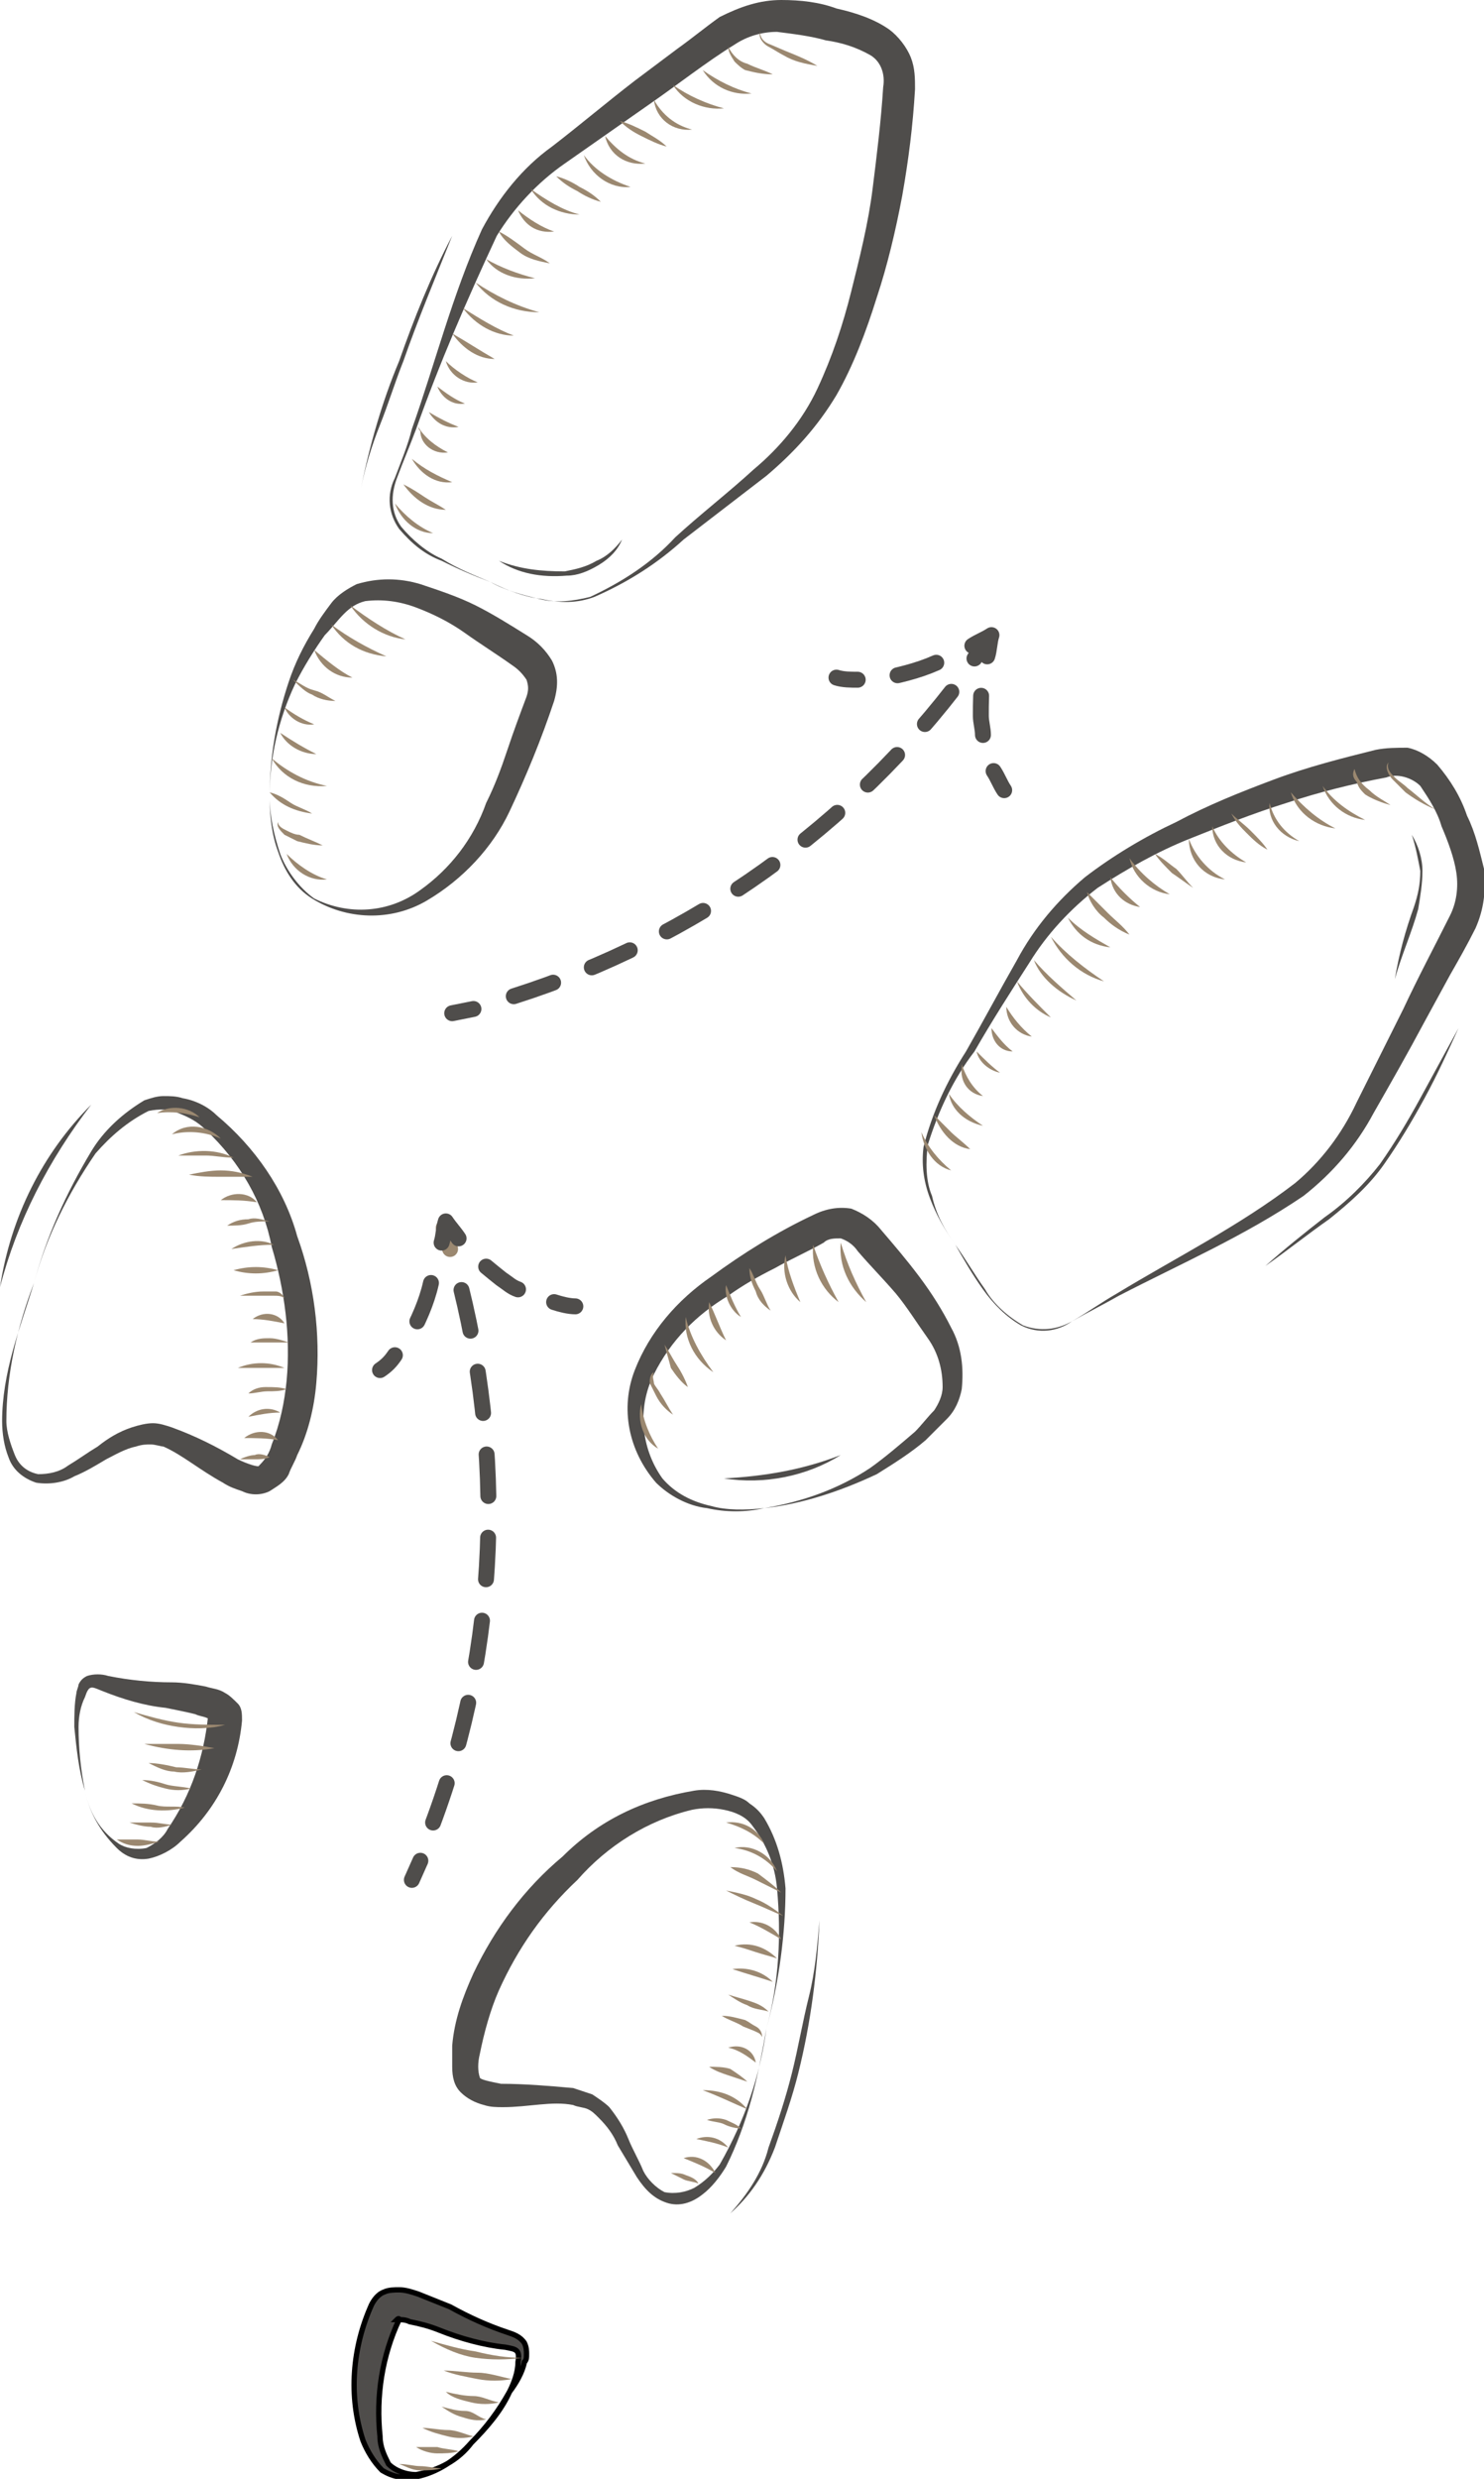 <?xml version="1.0" encoding="utf-8"?>
<!-- Generator: Adobe Illustrator 27.0.0, SVG Export Plug-In . SVG Version: 6.00 Build 0)  -->
<svg version="1.1" id="Слой_1" xmlns="http://www.w3.org/2000/svg" xmlns:xlink="http://www.w3.org/1999/xlink" x="0px" y="0px"
	 viewBox="0 0 69.9 116.7" style="enable-background:new 0 0 69.9 116.7;" xml:space="preserve">
<style type="text/css">
	.st0{fill:none;stroke:#4F4D4B;stroke-width:0.75;stroke-linecap:round;stroke-linejoin:round;}
	.st1{fill:none;stroke:#4F4D4B;stroke-width:0.75;stroke-linecap:round;stroke-linejoin:round;stroke-dasharray:1.96,1.96;}
	.st2{fill:none;stroke:#9B8870;stroke-width:0.75;stroke-linecap:round;stroke-linejoin:round;}
	.st3{fill:none;stroke:#4F4D4B;stroke-width:0.75;stroke-linecap:round;stroke-linejoin:round;stroke-dasharray:1.85,1.85;}
	.st4{fill:none;stroke:#4F4D4B;stroke-width:0.75;stroke-linecap:round;stroke-linejoin:round;stroke-dasharray:1.92,1.92;}
	.st5{fill:#4F4D4B;}
	.st6{fill:#4F4D4B;stroke:#000000;stroke-width:0.25;stroke-miterlimit:10;}
	.st7{fill:#9B8870;}
</style>
<g id="Слой_2_00000046312519882692534890000009745484702785892543_">
	<g id="Objects">
		<path class="st0" d="M19.4,88.5l0.4-0.9"/>
		<path class="st1" d="M20.4,85.8c3.1-8.3,3.4-17.4,1.1-26"/>
		<path class="st2" d="M21.2,58.8c-0.1-0.3-0.2-0.6-0.3-1"/>
		<path class="st0" d="M27.1,61.5c-0.3,0-0.7-0.1-1-0.2"/>
		<path class="st3" d="M24.4,60.7c-0.3-0.1-0.5-0.3-0.8-0.5c-0.5-0.4-1-0.8-1.4-1.2"/>
		<path class="st0" d="M21.6,58.3c-0.2-0.3-0.4-0.5-0.6-0.8c-0.1,0.3-0.1,0.7-0.2,1"/>
		<path class="st4" d="M20.3,60.4c-0.2,0.9-0.6,1.8-1.1,2.7"/>
		<path class="st0" d="M18.6,63.8c-0.2,0.3-0.4,0.5-0.7,0.7"/>
		<path class="st0" d="M21.3,47.7l1-0.2"/>
		<path class="st1" d="M24.2,46.9c8.5-2.7,15.9-8,21.2-15.1"/>
		<path class="st0" d="M45.9,31c0.2-0.3,0.4-0.6,0.5-0.8"/>
		<path class="st0" d="M47.3,37.2c-0.2-0.3-0.3-0.6-0.5-0.9"/>
		<path class="st3" d="M46.3,34.6c0-0.3-0.1-0.6-0.1-0.9c0-0.6,0-1.2,0.1-1.9"/>
		<path class="st0" d="M46.5,30.9c0.1-0.3,0.1-0.7,0.2-1c-0.3,0.2-0.6,0.3-0.9,0.5"/>
		<path class="st4" d="M44.1,31.2c-0.9,0.4-1.8,0.6-2.8,0.8"/>
		<path class="st0" d="M40.4,32c-0.3,0-0.7,0-1-0.1"/>
		<path class="st5" d="M36.1,95.5c0.6-2.2,0.7-4.4,0.5-6.6c-0.1-1.1-0.5-2.1-1.2-3c-0.3-0.4-0.8-0.6-1.3-0.7c-0.5-0.1-1-0.1-1.5,0
			c-2.1,0.5-4,1.7-5.4,3.3c-1.6,1.5-2.8,3.2-3.7,5.2c-0.4,0.9-0.7,2-0.9,3c-0.1,0.4-0.1,0.8,0,1.1c0,0.1,0.5,0.2,1,0.3
			c1.1,0,2.3,0.1,3.4,0.2c0.3,0.1,0.6,0.2,0.9,0.3c0.3,0.2,0.6,0.4,0.8,0.6c0.4,0.5,0.7,1,0.9,1.5c0.2,0.5,0.5,1,0.7,1.5
			c0.2,0.4,0.6,0.8,1,1c0.5,0.1,1,0,1.4-0.2c0.5-0.3,0.9-0.7,1.2-1.1C35.1,99.8,35.8,97.7,36.1,95.5z M36.1,95.5
			c-0.2,1.1-0.4,2.2-0.7,3.3c-0.3,1.1-0.7,2.2-1.2,3.2c-0.3,0.5-0.7,1-1.1,1.3c-0.5,0.4-1.1,0.6-1.7,0.4c-0.6-0.2-1-0.6-1.4-1.2
			c-0.3-0.5-0.6-1-0.9-1.5c-0.2-0.5-0.5-0.9-0.9-1.3c-0.2-0.2-0.3-0.3-0.5-0.4c-0.2-0.1-0.5-0.1-0.7-0.2c-1-0.2-2.1,0.1-3.3,0.1
			c-0.3,0-0.6,0-0.9-0.1c-0.4-0.1-0.8-0.3-1.1-0.6c-0.3-0.3-0.4-0.7-0.4-1.2c0-0.3,0-0.7,0-1c0.1-1.2,0.5-2.3,1-3.4
			c1-2.1,2.4-4,4.2-5.5c1.7-1.7,3.8-2.7,6.2-3.1c0.6-0.1,1.2,0,1.8,0.2c0.3,0.1,0.6,0.2,0.8,0.4c0.3,0.2,0.5,0.4,0.7,0.7
			c0.6,1,0.9,2.1,1,3.3C37,91,36.7,93.3,36.1,95.5z"/>
		<path class="st6" d="M22.2,115c0.7-0.7,1.3-1.5,1.8-2.4c0.2-0.4,0.4-0.9,0.4-1.4c0.1-0.6-0.1-0.6-0.6-0.7c-1-0.1-2.1-0.4-3.1-0.8
			c-0.5-0.2-0.9-0.3-1.4-0.4c-0.2-0.1-0.4-0.1-0.6-0.1c0,0,0,0,0,0s0.1-0.1,0.1,0c-0.8,1.7-1.1,3.6-0.9,5.5c0,0.5,0.2,0.9,0.4,1.3
			c0.3,0.3,0.8,0.5,1.3,0.5C20.7,116.3,21.6,115.8,22.2,115z M22.2,115c-0.7,0.8-1.6,1.4-2.6,1.6c-0.6,0.1-1.1,0-1.6-0.3
			c-0.4-0.4-0.7-0.9-0.9-1.4c-0.7-2.1-0.5-4.4,0.4-6.4c0.1-0.2,0.3-0.5,0.6-0.6c0.2-0.1,0.5-0.1,0.7-0.1c0.3,0,0.6,0.1,0.9,0.2
			c0.5,0.2,1,0.4,1.5,0.6c0.9,0.5,1.8,0.9,2.7,1.2c0.3,0.1,0.6,0.2,0.8,0.5c0.1,0.2,0.1,0.4,0.1,0.5c0,0.2,0,0.3-0.1,0.4
			c-0.1,0.5-0.4,1-0.7,1.4C23.6,113.5,22.9,114.3,22.2,115z"/>
		<path class="st7" d="M24.6,111c-0.7,0.1-1.5,0.1-2.2,0c-0.7-0.1-1.4-0.4-2.1-0.8c0.7,0.2,1.4,0.4,2.1,0.5
			C23.2,110.9,23.9,111,24.6,111z"/>
		<path class="st7" d="M24.1,112c-0.5,0.1-1.1,0.1-1.6,0c-0.5-0.1-1.1-0.2-1.6-0.4c0.5,0,1.1,0.1,1.6,0.1S23.6,111.9,24.1,112z"/>
		<path class="st7" d="M23.5,113.1c-0.4,0.1-0.9,0.1-1.3,0c-0.4-0.1-0.9-0.2-1.2-0.5c0.4,0.1,0.9,0.2,1.3,0.2S23,113,23.5,113.1z"/>
		<path class="st7" d="M22.9,113.9c-0.4,0.1-0.8,0-1.1-0.1c-0.4-0.1-0.7-0.3-1-0.5c0.4,0.1,0.7,0.2,1.1,0.2S22.5,113.8,22.9,113.9z"
			/>
		<path class="st7" d="M22.3,114.7c-0.4,0.1-0.8,0.1-1.2,0c-0.4-0.1-0.8-0.2-1.2-0.4c0.4,0,0.8,0.1,1.2,0.1S21.9,114.6,22.3,114.7z"
			/>
		<path class="st7" d="M21.6,115.4c-0.3,0.1-0.7,0.1-1,0.1c-0.3,0-0.7-0.1-1-0.3c0.3,0,0.7,0,1,0C20.9,115.3,21.3,115.3,21.6,115.4z
			"/>
		<path class="st7" d="M20.8,116.2c-0.3,0.1-0.7,0.1-1,0.1c-0.4,0-0.7-0.2-1-0.3c0.4,0,0.7,0.1,1,0.1S20.5,116.2,20.8,116.2z"/>
		<path class="st7" d="M36,86.8c-0.5-0.5-1.1-0.8-1.8-1C35,85.7,35.7,86.1,36,86.8z"/>
		<path class="st7" d="M36.6,88.1c-0.5-0.6-1.2-1-2-1.1C35.4,86.8,36.3,87.3,36.6,88.1z"/>
		<path class="st7" d="M36.8,89.1c-0.4-0.2-0.8-0.4-1.2-0.6s-0.8-0.3-1.2-0.6c0.5,0,0.9,0.1,1.3,0.3C36.1,88.5,36.5,88.8,36.8,89.1z
			"/>
		<path class="st7" d="M36.9,90.2c-0.5-0.2-0.9-0.4-1.4-0.6s-0.9-0.4-1.3-0.6c0.5,0.1,1,0.2,1.4,0.4C36.1,89.6,36.5,89.9,36.9,90.2z
			"/>
		<path class="st7" d="M36.8,91.3c-0.5-0.3-1-0.6-1.5-0.8C35.9,90.4,36.5,90.7,36.8,91.3z"/>
		<path class="st7" d="M36.6,92.2c-0.3-0.1-0.7-0.2-1-0.3s-0.6-0.2-1-0.3C35.4,91.4,36.1,91.7,36.6,92.2z"/>
		<path class="st7" d="M36.4,93.3c-0.6-0.2-1.3-0.4-1.9-0.6C35.2,92.6,35.9,92.8,36.4,93.3z"/>
		<path class="st7" d="M36.2,94.7c-0.3-0.1-0.7-0.1-1-0.3c-0.3-0.1-0.6-0.3-0.9-0.5c0.3,0.1,0.7,0.2,1,0.3
			C35.6,94.3,35.9,94.4,36.2,94.7z"/>
		<path class="st7" d="M35.9,95.9c-0.1-0.2-0.2-0.2-0.4-0.3L35,95.4c-0.3-0.2-0.7-0.3-1-0.5c0.4,0,0.7,0.1,1.1,0.2
			c0.2,0.1,0.3,0.2,0.5,0.3S35.9,95.7,35.9,95.9z"/>
		<path class="st7" d="M35.6,97.1c-0.4-0.3-0.8-0.6-1.3-0.7C34.9,96.2,35.5,96.5,35.6,97.1z"/>
		<path class="st7" d="M35.2,98c-0.3-0.1-0.6-0.2-0.9-0.3s-0.6-0.2-0.9-0.4c0.3,0,0.7,0,1,0.1C34.7,97.6,35,97.8,35.2,98z"/>
		<path class="st7" d="M35.2,99.3c-0.7-0.3-1.3-0.6-2.1-0.9C34,98.4,34.7,98.7,35.2,99.3z"/>
		<path class="st7" d="M34.9,100.2c-0.3,0-0.6-0.1-0.8-0.2s-0.5-0.1-0.8-0.2c0.3-0.1,0.6-0.1,0.9,0C34.4,99.9,34.7,100,34.9,100.2z"
			/>
		<path class="st7" d="M34.3,101.1c-0.5-0.2-1-0.3-1.5-0.4C33.3,100.5,33.9,100.6,34.3,101.1z"/>
		<path class="st7" d="M33.7,102.3c-0.5-0.3-1-0.5-1.5-0.7C32.8,101.4,33.4,101.7,33.7,102.3z"/>
		<path class="st7" d="M32.9,102.8c-0.2-0.1-0.5-0.1-0.7-0.2c-0.2-0.1-0.4-0.2-0.6-0.3c0.3,0,0.5,0,0.7,0.1
			C32.6,102.5,32.8,102.6,32.9,102.8z"/>
		<path class="st5" d="M1.6,60.4c0.6-2.2,1.5-4.2,2.7-6.2c0.6-1,1.5-1.8,2.5-2.4c0.3-0.1,0.6-0.2,0.9-0.2c0.3,0,0.6,0,0.9,0.1
			c0.6,0.1,1.2,0.4,1.6,0.8c1.8,1.5,3.2,3.5,3.8,5.7c0.8,2.2,1.1,4.6,0.9,6.9c-0.1,1.2-0.4,2.4-0.9,3.4c-0.1,0.3-0.3,0.6-0.4,0.9
			c-0.2,0.4-0.6,0.6-0.9,0.8c-0.4,0.2-0.9,0.2-1.3,0c-0.3-0.1-0.6-0.2-0.9-0.4c-1.1-0.6-1.9-1.3-2.8-1.7C7.6,68.1,7.3,68,7.1,68
			c-0.2,0-0.4,0-0.7,0.1c-0.5,0.1-1,0.4-1.4,0.6c-0.5,0.3-1,0.6-1.5,0.8c-0.5,0.3-1.2,0.4-1.8,0.3c-0.6-0.2-1.1-0.6-1.3-1.2
			c-0.2-0.5-0.3-1.1-0.3-1.7c0-1.1,0.2-2.2,0.5-3.3C0.9,62.5,1.3,61.4,1.6,60.4z M1.6,60.4c-0.8,2.1-1.3,4.3-1.3,6.5
			c0,0.5,0.2,1.1,0.4,1.6c0.2,0.5,0.6,0.8,1.1,0.9c0.5,0,1-0.1,1.4-0.4c0.5-0.3,0.9-0.6,1.4-0.9c0.5-0.4,1-0.7,1.6-0.9
			c0.3-0.1,0.7-0.2,1-0.2c0.3,0,0.6,0.1,0.9,0.2c1.1,0.4,2.1,0.9,3.1,1.5c0.4,0.2,1,0.4,1,0.3c0.3-0.3,0.5-0.6,0.6-1
			c0.4-1,0.6-2,0.7-3c0.2-2.1-0.1-4.3-0.7-6.3c-0.4-2.1-1.5-4-3.1-5.5c-0.4-0.4-0.8-0.6-1.3-0.8C8,52.2,7.5,52.2,7,52.3
			c-1,0.5-1.8,1.2-2.5,2C3.2,56.2,2.2,58.2,1.6,60.4z"/>
		<path class="st5" d="M4,84.3c-0.3-1-0.4-2-0.5-3c0-0.5,0-1.1,0.1-1.6c0-0.1,0.1-0.3,0.1-0.4c0.1-0.2,0.2-0.3,0.4-0.4
			c0.3-0.1,0.7-0.1,1,0c1,0.2,2,0.3,3,0.3c0.5,0,1.1,0.1,1.6,0.2c0.3,0.1,0.6,0.1,0.9,0.3c0.2,0.1,0.4,0.3,0.6,0.5
			c0.2,0.2,0.2,0.5,0.2,0.8c-0.2,2.2-1.2,4.2-2.9,5.7c-0.4,0.4-1,0.7-1.5,0.8c-0.6,0.1-1.1-0.1-1.5-0.5C4.7,86.2,4.2,85.3,4,84.3z
			 M4,84.3c0.2,1,0.7,1.9,1.6,2.5C5.9,87,6.4,87.1,6.9,87c0.4-0.2,0.8-0.5,1-0.9c1.1-1.6,1.7-3.4,1.9-5.3c0-0.1,0,0,0,0.1s0,0,0,0
			c-0.2-0.1-0.4-0.1-0.6-0.2c-0.4-0.1-0.9-0.2-1.4-0.3c-1-0.1-2-0.4-3-0.8c-0.5-0.2-0.6-0.3-0.8,0.3c-0.2,0.4-0.3,0.9-0.3,1.4
			C3.7,82.3,3.8,83.3,4,84.3z"/>
		<path class="st7" d="M10.6,81.2c-0.7,0.2-1.5,0.2-2.2,0.1c-0.7-0.1-1.4-0.3-2.1-0.7C7,80.8,7.7,81,8.4,81.1
			C9.1,81.2,9.8,81.2,10.6,81.2z"/>
		<path class="st7" d="M10.1,82.3c-1.1,0.2-2.2,0.1-3.3-0.2c0.6,0,1.1,0,1.6,0S9.6,82.2,10.1,82.3z"/>
		<path class="st7" d="M9.5,83.3c-0.4,0.1-0.9,0.2-1.3,0.1C7.8,83.4,7.4,83.2,7,83c0.4,0,0.9,0.1,1.3,0.2
			C8.7,83.2,9.1,83.3,9.5,83.3z"/>
		<path class="st7" d="M9,84.2c-0.4,0.1-0.8,0.1-1.2,0c-0.4-0.1-0.7-0.2-1.1-0.4c0.4,0,0.8,0.1,1.1,0.2S8.6,84.1,9,84.2z"/>
		<path class="st7" d="M8.7,85.1c-0.8,0.2-1.7,0.2-2.5-0.2c0.4,0,0.8,0,1.2,0.1S8.3,85,8.7,85.1z"/>
		<path class="st7" d="M8.1,85.9c-0.3,0.1-0.7,0.2-1,0.1c-0.3,0-0.7-0.1-1-0.2c0.3,0,0.7,0,1,0C7.5,85.8,7.8,85.9,8.1,85.9z"/>
		<path class="st7" d="M7.5,86.7c-0.3,0.1-0.7,0.2-1,0.2c-0.4,0-0.7-0.1-1-0.3c0.3,0,0.7,0,1,0S7.1,86.7,7.5,86.7z"/>
		<path class="st7" d="M9.4,52.6c-0.6-0.2-1.3-0.3-2-0.2C8,52,8.9,52.1,9.4,52.6z"/>
		<path class="st7" d="M10.4,53.6c-0.7-0.3-1.5-0.4-2.3-0.2C8.8,52.8,9.8,53,10.4,53.6z"/>
		<path class="st7" d="M11,54.5c-0.5,0-0.9-0.1-1.3-0.1s-0.9,0-1.3,0C9.2,54.1,10.2,54.1,11,54.5L11,54.5z"/>
		<path class="st7" d="M11.9,55.4c-0.5,0-1,0-1.5,0s-1,0-1.5-0.1c0.5-0.1,1-0.2,1.5-0.2C10.9,55.1,11.4,55.2,11.9,55.4z"/>
		<path class="st7" d="M12.1,56.6c-0.6-0.1-1.1-0.1-1.7-0.1C10.9,56.1,11.7,56.1,12.1,56.6z"/>
		<path class="st7" d="M12.7,57.5c-0.4,0-0.7,0-1,0.1s-0.7,0.1-1,0.1c0.3-0.2,0.6-0.3,1-0.3C12,57.3,12.3,57.4,12.7,57.5z"/>
		<path class="st7" d="M12.9,58.6c-0.7,0-1.3,0.1-2,0.2C11.5,58.4,12.3,58.3,12.9,58.6z"/>
		<path class="st7" d="M13.1,59.8c-0.7,0.2-1.4,0.2-2.1,0C11.7,59.6,12.4,59.6,13.1,59.8z"/>
		<path class="st7" d="M13.4,61.1C13.2,61,13.1,61,12.9,61h-0.5c-0.4,0-0.7,0-1.1,0c0.3-0.1,0.7-0.2,1.1-0.2c0.2,0,0.4,0,0.6,0
			C13.1,60.8,13.3,60.9,13.4,61.1z"/>
		<path class="st7" d="M13.4,62.3c-0.5-0.1-1-0.2-1.5-0.2C12.4,61.7,13.1,61.8,13.4,62.3z"/>
		<path class="st7" d="M13.6,63.2c-0.3,0-0.6,0-0.9,0s-0.6,0-0.9,0c0.3-0.2,0.6-0.2,0.9-0.2C13,63,13.3,63.1,13.6,63.2z"/>
		<path class="st7" d="M13.4,64.4c-0.8,0-1.5,0-2.2,0C11.9,64.1,12.7,64.1,13.4,64.4z"/>
		<path class="st7" d="M13.5,65.4c-0.3,0.1-0.6,0.1-0.9,0.1s-0.6,0.1-0.9,0.1c0.2-0.2,0.5-0.3,0.8-0.3
			C12.9,65.3,13.2,65.3,13.5,65.4z"/>
		<path class="st7" d="M13.2,66.5c-0.5,0-1,0.1-1.5,0.2C12.1,66.3,12.7,66.2,13.2,66.5z"/>
		<path class="st7" d="M13.1,67.8c-0.5-0.1-1.1-0.1-1.6-0.1C12,67.3,12.7,67.3,13.1,67.8z"/>
		<path class="st7" d="M12.7,68.6c-0.2,0.1-0.5,0.1-0.7,0.1c-0.2,0-0.5,0-0.7,0c0.2-0.1,0.5-0.2,0.7-0.2
			C12.2,68.4,12.5,68.5,12.7,68.6z"/>
		<path class="st5" d="M0,60.6c0.5-3.3,2-6.3,4.3-8.6C2.3,54.6,0.8,57.5,0,60.6z"/>
		<path class="st5" d="M34.4,104.2c0.8-0.9,1.5-1.9,1.8-3.1c0.4-1.1,0.8-2.3,1.1-3.5c0.3-1.2,0.5-2.4,0.8-3.6s0.4-2.4,0.5-3.6
			c-0.1,2.4-0.4,4.8-1,7.2c-0.3,1.2-0.7,2.3-1.1,3.5C36,102.4,35.3,103.4,34.4,104.2z"/>
		<path class="st5" d="M21.3,11.1C20.5,13.1,19.7,15,19,17c-0.4,1-0.7,2-1.1,3s-0.7,2-0.9,3c0.4-2,1-4.1,1.8-6
			C19.5,15,20.3,13,21.3,11.1z"/>
		<path class="st5" d="M68.7,48.4c-0.5,1.1-1,2.2-1.6,3.3c-0.6,1.1-1.2,2.1-1.9,3.1c-0.7,1-1.6,1.8-2.6,2.6c-1,0.7-2,1.5-3,2.2
			c0.9-0.8,1.9-1.6,2.8-2.3c1-0.7,1.9-1.6,2.6-2.5c0.7-1,1.3-2,1.9-3.1S68.1,49.5,68.7,48.4z"/>
		<path class="st5" d="M12.7,37.5c0,0.9,0.2,1.8,0.5,2.7c0.3,0.8,0.9,1.6,1.6,2.1c1.6,0.8,3.5,0.7,5-0.4c1.4-1,2.5-2.4,3.1-4.1
			c0.4-0.8,0.7-1.6,1-2.5s0.6-1.7,0.9-2.5c0.1-0.3,0.1-0.5,0-0.8c-0.2-0.3-0.4-0.5-0.7-0.7c-0.7-0.5-1.5-1-2.2-1.5
			c-0.7-0.5-1.5-0.9-2.3-1.2c-0.8-0.3-1.6-0.4-2.4-0.3c-0.4,0.1-0.7,0.3-1,0.6c-0.3,0.3-0.6,0.7-0.9,1c-0.5,0.7-1,1.5-1.4,2.3
			C13.1,33.9,12.7,35.7,12.7,37.5z M12.7,37.5c0-1.8,0.3-3.6,0.9-5.4c0.3-0.9,0.7-1.7,1.2-2.5c0.2-0.4,0.5-0.8,0.8-1.2
			c0.3-0.4,0.8-0.7,1.2-0.9c1-0.3,2-0.3,3,0c0.9,0.3,1.8,0.6,2.6,1c0.8,0.4,1.6,0.9,2.4,1.4c0.5,0.3,0.9,0.7,1.2,1.2
			c0.3,0.6,0.3,1.2,0.1,1.9c-0.6,1.8-1.3,3.5-2.1,5.2c-0.8,1.7-2.2,3.2-3.9,4.2c-1.7,1-3.8,0.9-5.4-0.1c-0.8-0.5-1.3-1.3-1.6-2.2
			C12.8,39.3,12.7,38.4,12.7,37.5z"/>
		<path class="st5" d="M23.1,27.4c0.7,0.4,1.5,0.6,2.3,0.8c0.8,0.2,1.6,0.1,2.4-0.1c1.5-0.7,2.9-1.6,4-2.8c1.2-1.1,2.5-2.1,3.7-3.2
			c1.2-1,2.3-2.3,3-3.8c0.7-1.5,1.2-3,1.6-4.6c0.4-1.6,0.8-3.2,1-4.8c0.2-1.6,0.4-3.2,0.5-4.8c0.1-0.6-0.1-1.2-0.6-1.5
			c-0.7-0.4-1.4-0.6-2.1-0.7c-0.7-0.2-1.5-0.3-2.3-0.4c-0.7,0-1.4,0.2-2,0.6c-1.3,0.8-2.7,1.9-4,2.8l-4,2.8
			c-1.3,0.9-2.4,2.1-3.2,3.4c-1.4,3-2.7,6-3.8,9.1c-0.3,0.8-0.6,1.5-0.9,2.3c-0.3,0.8-0.3,1.6,0.2,2.3c0.5,0.6,1.2,1.2,1.9,1.5
			C21.6,26.8,22.4,27.1,23.1,27.4z M23.1,27.4c-0.8-0.3-1.5-0.6-2.3-1c-0.8-0.3-1.4-0.8-2-1.5c-0.5-0.7-0.6-1.6-0.2-2.4
			c0.3-0.8,0.6-1.5,0.8-2.3c1.1-3.1,1.9-6.3,3.3-9.4c0.8-1.5,1.9-2.9,3.3-3.9c1.3-1,2.6-2.1,3.9-3.1l2-1.5c0.7-0.5,1.3-1,2-1.5
			C34.9,0.3,35.8,0,36.8,0c0.9,0,1.8,0.1,2.6,0.4c0.9,0.2,1.8,0.5,2.5,1c0.4,0.3,0.8,0.8,1,1.3c0.2,0.5,0.2,1,0.2,1.5
			c-0.1,1.7-0.3,3.3-0.6,5c-0.3,1.6-0.7,3.3-1.2,4.8c-0.5,1.6-1.1,3.2-1.9,4.6c-0.9,1.5-2,2.7-3.3,3.8c-1.3,1-2.6,2-3.9,3
			c-1.2,1.1-2.6,2-4.2,2.7c-0.8,0.3-1.6,0.3-2.5,0.1C24.7,28.1,23.9,27.8,23.1,27.4z"/>
		<path class="st7" d="M16.5,28.5c0.8,0.6,1.7,1.2,2.6,1.6C18.1,30,17.1,29.4,16.5,28.5z"/>
		<path class="st7" d="M15.6,29.4c0.8,0.6,1.7,1.1,2.6,1.5C17.1,30.8,16.2,30.3,15.6,29.4z"/>
		<path class="st7" d="M14.8,30.6c0.6,0.5,1.2,1,1.8,1.3C15.8,31.9,15.1,31.4,14.8,30.6z"/>
		<path class="st7" d="M13.8,32c0.4,0.2,0.6,0.4,1,0.5s0.6,0.3,1,0.5c-0.4,0-0.8-0.1-1.1-0.3C14.4,32.6,14.1,32.3,13.8,32z"/>
		<path class="st7" d="M13.4,33.3c0.4,0.3,0.9,0.6,1.4,0.8C14.2,34.2,13.6,33.8,13.4,33.3z"/>
		<path class="st7" d="M13.2,34.5c0.6,0.4,1.1,0.7,1.7,1C14.2,35.5,13.5,35.1,13.2,34.5z"/>
		<path class="st7" d="M12.8,35.7c0.7,0.6,1.6,1.1,2.6,1.3C14.3,37.1,13.3,36.6,12.8,35.7z"/>
		<path class="st7" d="M12.7,37.3c0.4,0.1,0.7,0.3,1,0.5s0.7,0.3,1,0.5C13.9,38.2,13.2,37.9,12.7,37.3L12.7,37.3z"/>
		<path class="st7" d="M13.1,38.7c0,0.2,0.2,0.3,0.4,0.4c0.2,0.1,0.4,0.2,0.6,0.2c0.4,0.2,0.7,0.3,1.1,0.5c-0.4,0-0.8-0.1-1.2-0.2
			c-0.2-0.1-0.4-0.2-0.6-0.3C13.2,39.1,13,38.9,13.1,38.7z"/>
		<path class="st7" d="M13.5,40.2c0.5,0.5,1.2,1,1.9,1.2C14.6,41.5,13.8,41,13.5,40.2z"/>
		<path class="st7" d="M18.6,23.7c0.5,0.6,1.1,1.1,1.8,1.4C19.6,25.1,18.9,24.5,18.6,23.7z"/>
		<path class="st7" d="M19,22.8c0.4,0.2,0.7,0.4,1,0.6s0.7,0.4,1,0.6C20.2,24,19.5,23.5,19,22.8z"/>
		<path class="st7" d="M19.4,21.6c0.6,0.5,1.2,0.8,1.9,1.1C20.5,22.8,19.8,22.3,19.4,21.6z"/>
		<path class="st7" d="M19.7,20.1c0.3,0.5,0.8,0.9,1.4,1.2c-0.7,0.1-1.3-0.4-1.3-1C19.7,20.2,19.7,20.1,19.7,20.1z"/>
		<path class="st7" d="M20.2,19.4c0.5,0.3,0.9,0.5,1.4,0.7C21,20.2,20.5,19.9,20.2,19.4z"/>
		<path class="st7" d="M20.6,18.2c0.4,0.3,0.8,0.6,1.3,0.8C21.3,19.1,20.8,18.7,20.6,18.2z"/>
		<path class="st7" d="M21,17c0.4,0.4,1,0.8,1.5,1C21.9,18.1,21.2,17.7,21,17z"/>
		<path class="st7" d="M21.3,15.7c0.7,0.4,1.3,0.8,2,1.2C22.5,16.9,21.8,16.4,21.3,15.7z"/>
		<path class="st7" d="M21.8,14.5c0.8,0.5,1.6,1,2.4,1.3C23.3,15.8,22.4,15.3,21.8,14.5z"/>
		<path class="st7" d="M22.4,13.3c0.9,0.6,1.9,1.1,3,1.4C24.2,14.7,23.1,14.2,22.4,13.3z"/>
		<path class="st7" d="M22.9,12.2c0.7,0.4,1.5,0.7,2.3,0.9C24.3,13.2,23.4,12.9,22.9,12.2z"/>
		<path class="st7" d="M23.5,10.9c0.4,0.2,0.8,0.5,1.2,0.8s0.8,0.4,1.2,0.7c-0.5-0.1-1-0.2-1.4-0.5C24.1,11.6,23.7,11.3,23.5,10.9z"
			/>
		<path class="st7" d="M24.4,9.9c0.5,0.4,1.1,0.8,1.7,1C25.3,11,24.7,10.6,24.4,9.9z"/>
		<path class="st7" d="M25,8.9c0.7,0.5,1.5,1,2.3,1.2C26.4,10.1,25.5,9.7,25,8.9z"/>
		<path class="st7" d="M26.2,8.3c0.4,0.1,0.8,0.3,1.1,0.5c0.4,0.2,0.7,0.4,1,0.7c-0.4-0.1-0.8-0.3-1.1-0.5
			C26.8,8.8,26.5,8.6,26.2,8.3z"/>
		<path class="st7" d="M27.5,7.3C28,8,28.8,8.5,29.7,8.8C28.7,8.9,27.8,8.2,27.5,7.3z"/>
		<path class="st7" d="M28.5,6.4c0.5,0.6,1.1,1.1,1.9,1.3C29.5,7.8,28.7,7.3,28.5,6.4z"/>
		<path class="st7" d="M29.2,5.7C29.6,5.8,30,6,30.4,6.2c0.3,0.2,0.7,0.4,1,0.7c-0.4-0.1-0.8-0.3-1.2-0.5C29.8,6.2,29.5,6,29.2,5.7z
			"/>
		<path class="st7" d="M30.8,4.7c0.4,0.7,1,1.2,1.8,1.4C31.7,6.2,30.9,5.6,30.8,4.7z"/>
		<path class="st7" d="M31.7,4c0.7,0.5,1.6,0.9,2.4,1.1C33.2,5.2,32.2,4.8,31.7,4z"/>
		<path class="st7" d="M33.1,3.3c0.7,0.5,1.5,0.9,2.3,1.1C34.5,4.5,33.6,4.1,33.1,3.3z"/>
		<path class="st7" d="M34.3,2.2c0.2,0.4,0.5,0.7,0.9,0.8c0.4,0.2,0.8,0.3,1.2,0.5c-0.5,0-0.9-0.1-1.3-0.2c-0.2-0.1-0.4-0.3-0.5-0.4
			C34.4,2.6,34.3,2.4,34.3,2.2z"/>
		<path class="st7" d="M35.8,1.5c0,0.3,0.2,0.5,0.5,0.6L37,2.4c0.5,0.2,1,0.4,1.5,0.7c-0.6-0.1-1.1-0.2-1.6-0.5
			c-0.2-0.1-0.5-0.3-0.7-0.4C36,2.1,35.7,1.8,35.8,1.5z"/>
		<path class="st5" d="M23.5,26.4c1,0.4,2,0.5,3.1,0.5c0.5-0.1,1-0.2,1.5-0.5c0.5-0.2,0.9-0.6,1.2-1c-0.2,0.5-0.6,0.9-1.1,1.2
			c-0.5,0.3-1,0.5-1.5,0.5C25.5,27.2,24.4,27,23.5,26.4z"/>
		<path class="st5" d="M36,71c-0.9,0.2-1.8,0.2-2.7,0c-0.9-0.1-1.8-0.6-2.4-1.2c-1.3-1.5-1.7-3.5-1-5.3c0.7-1.8,2-3.3,3.6-4.4
			c1.5-1.1,3.1-2.1,4.8-2.9c0.6-0.3,1.2-0.4,1.8-0.3c0.5,0.2,1,0.5,1.4,1c0.6,0.7,1.2,1.4,1.8,2.2c0.6,0.8,1.1,1.6,1.5,2.4
			c0.5,0.9,0.6,1.9,0.5,2.9c-0.1,0.5-0.3,1-0.7,1.4c-0.3,0.3-0.7,0.7-1,1c-0.7,0.6-1.5,1.1-2.3,1.6C39.6,70.2,37.8,70.8,36,71z
			 M36,71c1.8-0.3,3.5-0.9,5-1.9c0.7-0.5,1.4-1.1,2.1-1.7c0.3-0.3,0.6-0.7,0.9-1c0.2-0.3,0.4-0.7,0.4-1.1c0-0.8-0.2-1.6-0.7-2.3
			c-0.5-0.7-1-1.5-1.5-2.1c-0.6-0.7-1.2-1.3-1.8-2c-0.2-0.3-0.5-0.5-0.8-0.6c-0.3,0-0.6,0-0.8,0.2c-0.7,0.4-1.6,0.8-2.3,1.2
			c-0.8,0.4-1.5,0.8-2.2,1.3c-1.5,0.9-2.7,2.1-3.5,3.7c-0.8,1.6-0.6,3.5,0.4,4.9c0.6,0.7,1.4,1.1,2.3,1.3C34.2,71.1,35.1,71.1,36,71
			z"/>
		<path class="st5" d="M45,58.6c-0.5-0.7-0.9-1.4-1.2-2.2c-0.3-0.8-0.4-1.6-0.3-2.4c0.4-1.6,1.1-3.1,2-4.5c0.8-1.4,1.6-2.9,2.4-4.3
			c0.8-1.5,1.9-2.8,3.2-3.9c1.3-1,2.8-1.9,4.3-2.6c1.5-0.8,3-1.4,4.6-2c1.6-0.6,3.2-1,4.8-1.4c0.5-0.1,1-0.1,1.5-0.1
			c0.5,0.1,1,0.4,1.4,0.8c0.6,0.7,1.1,1.5,1.4,2.4c0.4,0.8,0.6,1.7,0.8,2.5c0.1,1,0,1.9-0.4,2.8c-0.4,0.8-0.8,1.5-1.2,2.2l-1.2,2.2
			c-0.8,1.5-1.6,2.9-2.4,4.3c-0.8,1.5-1.9,2.8-3.3,3.9c-2.8,1.9-5.8,3.2-8.7,4.7c-0.7,0.4-1.5,0.8-2.2,1.2c-0.7,0.5-1.6,0.6-2.4,0.2
			c-0.7-0.4-1.3-1-1.8-1.7C45.8,60,45.4,59.3,45,58.6z M45,58.6c0.5,0.7,0.9,1.4,1.4,2.1c0.4,0.7,1.1,1.3,1.8,1.7
			c0.8,0.3,1.6,0.2,2.3-0.2c0.7-0.4,1.4-0.9,2.1-1.3c2.8-1.7,5.8-3.2,8.4-5.2c1.2-1,2.2-2.3,2.9-3.8l2.2-4.4c0.7-1.5,1.5-3,2.2-4.4
			c0.3-0.6,0.4-1.3,0.3-2c-0.1-0.7-0.4-1.5-0.7-2.2c-0.2-0.7-0.6-1.3-1-1.9c-0.4-0.4-1.1-0.6-1.6-0.4c-1.6,0.3-3.2,0.7-4.7,1.2
			c-1.6,0.5-3.1,1.1-4.6,1.7c-1.5,0.6-2.9,1.4-4.3,2.3c-1.3,1-2.4,2.2-3.2,3.5c-0.9,1.4-1.8,2.8-2.6,4.2c-1,1.3-1.7,2.8-2.2,4.4
			c-0.1,0.8-0.1,1.7,0.2,2.4C44.1,57.2,44.5,57.9,45,58.6z"/>
		<path class="st7" d="M39.6,58.5c0.3,1,0.7,1.9,1.2,2.8C40,60.6,39.5,59.6,39.6,58.5z"/>
		<path class="st7" d="M38.3,58.6c0.3,0.9,0.7,1.8,1.2,2.7C38.7,60.7,38.2,59.7,38.3,58.6z"/>
		<path class="st7" d="M37,59.1c0.1,0.7,0.4,1.5,0.7,2.2C37.1,60.8,36.8,59.9,37,59.1z"/>
		<path class="st7" d="M35.3,59.7c0.2,0.3,0.3,0.7,0.5,1s0.3,0.7,0.5,1c-0.3-0.2-0.6-0.5-0.7-0.9C35.4,60.4,35.3,60.1,35.3,59.7z"/>
		<path class="st7" d="M34.2,60.5c0.2,0.5,0.4,1,0.7,1.5C34.4,61.7,34.1,61,34.2,60.5z"/>
		<path class="st7" d="M33.4,61.3c0.3,0.6,0.5,1.2,0.8,1.8C33.6,62.7,33.3,62,33.4,61.3z"/>
		<path class="st7" d="M32.3,62c0.2,0.9,0.7,1.8,1.3,2.6C32.7,64,32.2,63,32.3,62z"/>
		<path class="st7" d="M31.3,63.3c0.2,0.3,0.4,0.7,0.6,1s0.4,0.7,0.5,1c-0.3-0.2-0.6-0.6-0.8-0.9C31.5,64,31.4,63.7,31.3,63.3z"/>
		<path class="st7" d="M30.8,64.6c-0.1,0.2,0,0.4,0,0.5s0.2,0.3,0.3,0.5c0.2,0.3,0.4,0.7,0.6,1c-0.3-0.2-0.6-0.5-0.8-0.9
			c-0.1-0.2-0.2-0.4-0.3-0.6C30.6,65,30.6,64.7,30.8,64.6z"/>
		<path class="st7" d="M30.2,66.1c0.1,0.8,0.4,1.5,0.8,2.1C30.3,67.8,30,66.9,30.2,66.1z"/>
		<path class="st7" d="M43.4,53.3c0.3,0.7,0.8,1.3,1.4,1.8C44,54.9,43.5,54.1,43.4,53.3z"/>
		<path class="st7" d="M44,52.5c0.3,0.3,0.6,0.6,0.8,0.8s0.6,0.5,0.9,0.8C44.9,54,44.3,53.3,44,52.5z"/>
		<path class="st7" d="M44.7,51.5c0.4,0.6,1,1.1,1.6,1.5C45.4,52.8,44.8,52.2,44.7,51.5z"/>
		<path class="st7" d="M45.3,50.1c0.2,0.6,0.5,1.1,1,1.5c-0.7-0.1-1.1-0.7-1-1.4C45.3,50.1,45.3,50.1,45.3,50.1z"/>
		<path class="st7" d="M46,49.5c0.4,0.4,0.7,0.7,1.1,1C46.6,50.4,46.1,50,46,49.5z"/>
		<path class="st7" d="M46.7,48.4c0.3,0.4,0.6,0.8,1,1.1C47.1,49.5,46.7,49,46.7,48.4z"/>
		<path class="st7" d="M47.4,47.4c0.3,0.5,0.7,1,1.2,1.4C47.9,48.7,47.4,48.1,47.4,47.4z"/>
		<path class="st7" d="M47.9,46.2c0.5,0.6,1,1.1,1.6,1.7C48.8,47.6,48.2,47,47.9,46.2z"/>
		<path class="st7" d="M48.7,45.2c0.6,0.7,1.3,1.3,2,1.9C49.8,46.7,49,46,48.7,45.2z"/>
		<path class="st7" d="M49.5,44.1c0.7,0.8,1.6,1.5,2.5,2.1C50.9,45.9,50,45.1,49.5,44.1z"/>
		<path class="st7" d="M50.3,43.2c0.6,0.6,1.3,1,2,1.4C51.4,44.5,50.7,44,50.3,43.2z"/>
		<path class="st7" d="M51.2,42c0.3,0.3,0.7,0.7,1,1s0.7,0.6,1,1c-0.5-0.2-0.9-0.5-1.2-0.8C51.6,42.9,51.3,42.4,51.2,42z"/>
		<path class="st7" d="M52.3,41.3c0.4,0.5,0.9,1,1.4,1.4C53,42.6,52.4,42.1,52.3,41.3z"/>
		<path class="st7" d="M53.2,40.4c0.5,0.7,1.2,1.3,1.9,1.7C54.2,42,53.4,41.3,53.2,40.4z"/>
		<path class="st7" d="M54.4,40.2c0.4,0.2,0.7,0.5,1,0.7c0.3,0.3,0.5,0.6,0.8,0.9c-0.3-0.2-0.7-0.5-1-0.7
			C54.9,40.8,54.6,40.5,54.4,40.2z"/>
		<path class="st7" d="M56,39.5c0.3,0.8,0.9,1.5,1.7,1.9C56.7,41.3,56,40.5,56,39.5z"/>
		<path class="st7" d="M57.1,38.9c0.3,0.7,0.9,1.3,1.6,1.7C57.8,40.5,57.1,39.8,57.1,38.9z"/>
		<path class="st7" d="M58,38.3c0.3,0.3,0.6,0.5,0.9,0.8c0.3,0.3,0.6,0.6,0.8,0.9c-0.4-0.2-0.7-0.5-1-0.8C58.5,39,58.2,38.7,58,38.3
			z"/>
		<path class="st7" d="M59.8,37.8c0.2,0.8,0.7,1.4,1.4,1.8C60.3,39.4,59.7,38.6,59.8,37.8z"/>
		<path class="st7" d="M60.8,37.3c0.6,0.7,1.3,1.3,2.1,1.7C62,38.9,61.1,38.3,60.8,37.3z"/>
		<path class="st7" d="M62.3,37c0.5,0.7,1.2,1.2,2,1.6C63.4,38.5,62.6,37.9,62.3,37z"/>
		<path class="st7" d="M63.8,36.2c0.1,0.4,0.3,0.7,0.7,1c0.3,0.3,0.7,0.5,1,0.7c-0.4-0.1-0.9-0.3-1.2-0.5c-0.2-0.2-0.3-0.3-0.4-0.6
			C63.7,36.6,63.7,36.4,63.8,36.2z"/>
		<path class="st7" d="M65.4,35.9c-0.1,0.3,0.1,0.5,0.3,0.7s0.4,0.3,0.6,0.5c0.4,0.3,0.8,0.7,1.3,1c-0.5-0.2-1-0.5-1.4-0.8
			c-0.2-0.2-0.4-0.4-0.6-0.6C65.4,36.5,65.2,36.1,65.4,35.9z"/>
		<path class="st5" d="M34.1,69.6c1.9-0.1,3.7-0.4,5.5-1.1C38,69.5,36,69.9,34.1,69.6z"/>
		<path class="st5" d="M66.5,39.3c0.3,0.5,0.5,1.1,0.5,1.7c0,0.6-0.1,1.2-0.2,1.8c-0.3,1.1-0.8,2.2-1.1,3.3c0.2-1.2,0.5-2.3,0.9-3.4
			c0.2-0.6,0.3-1.1,0.3-1.7C66.8,40.5,66.7,39.9,66.5,39.3z"/>
	</g>
</g>
</svg>
